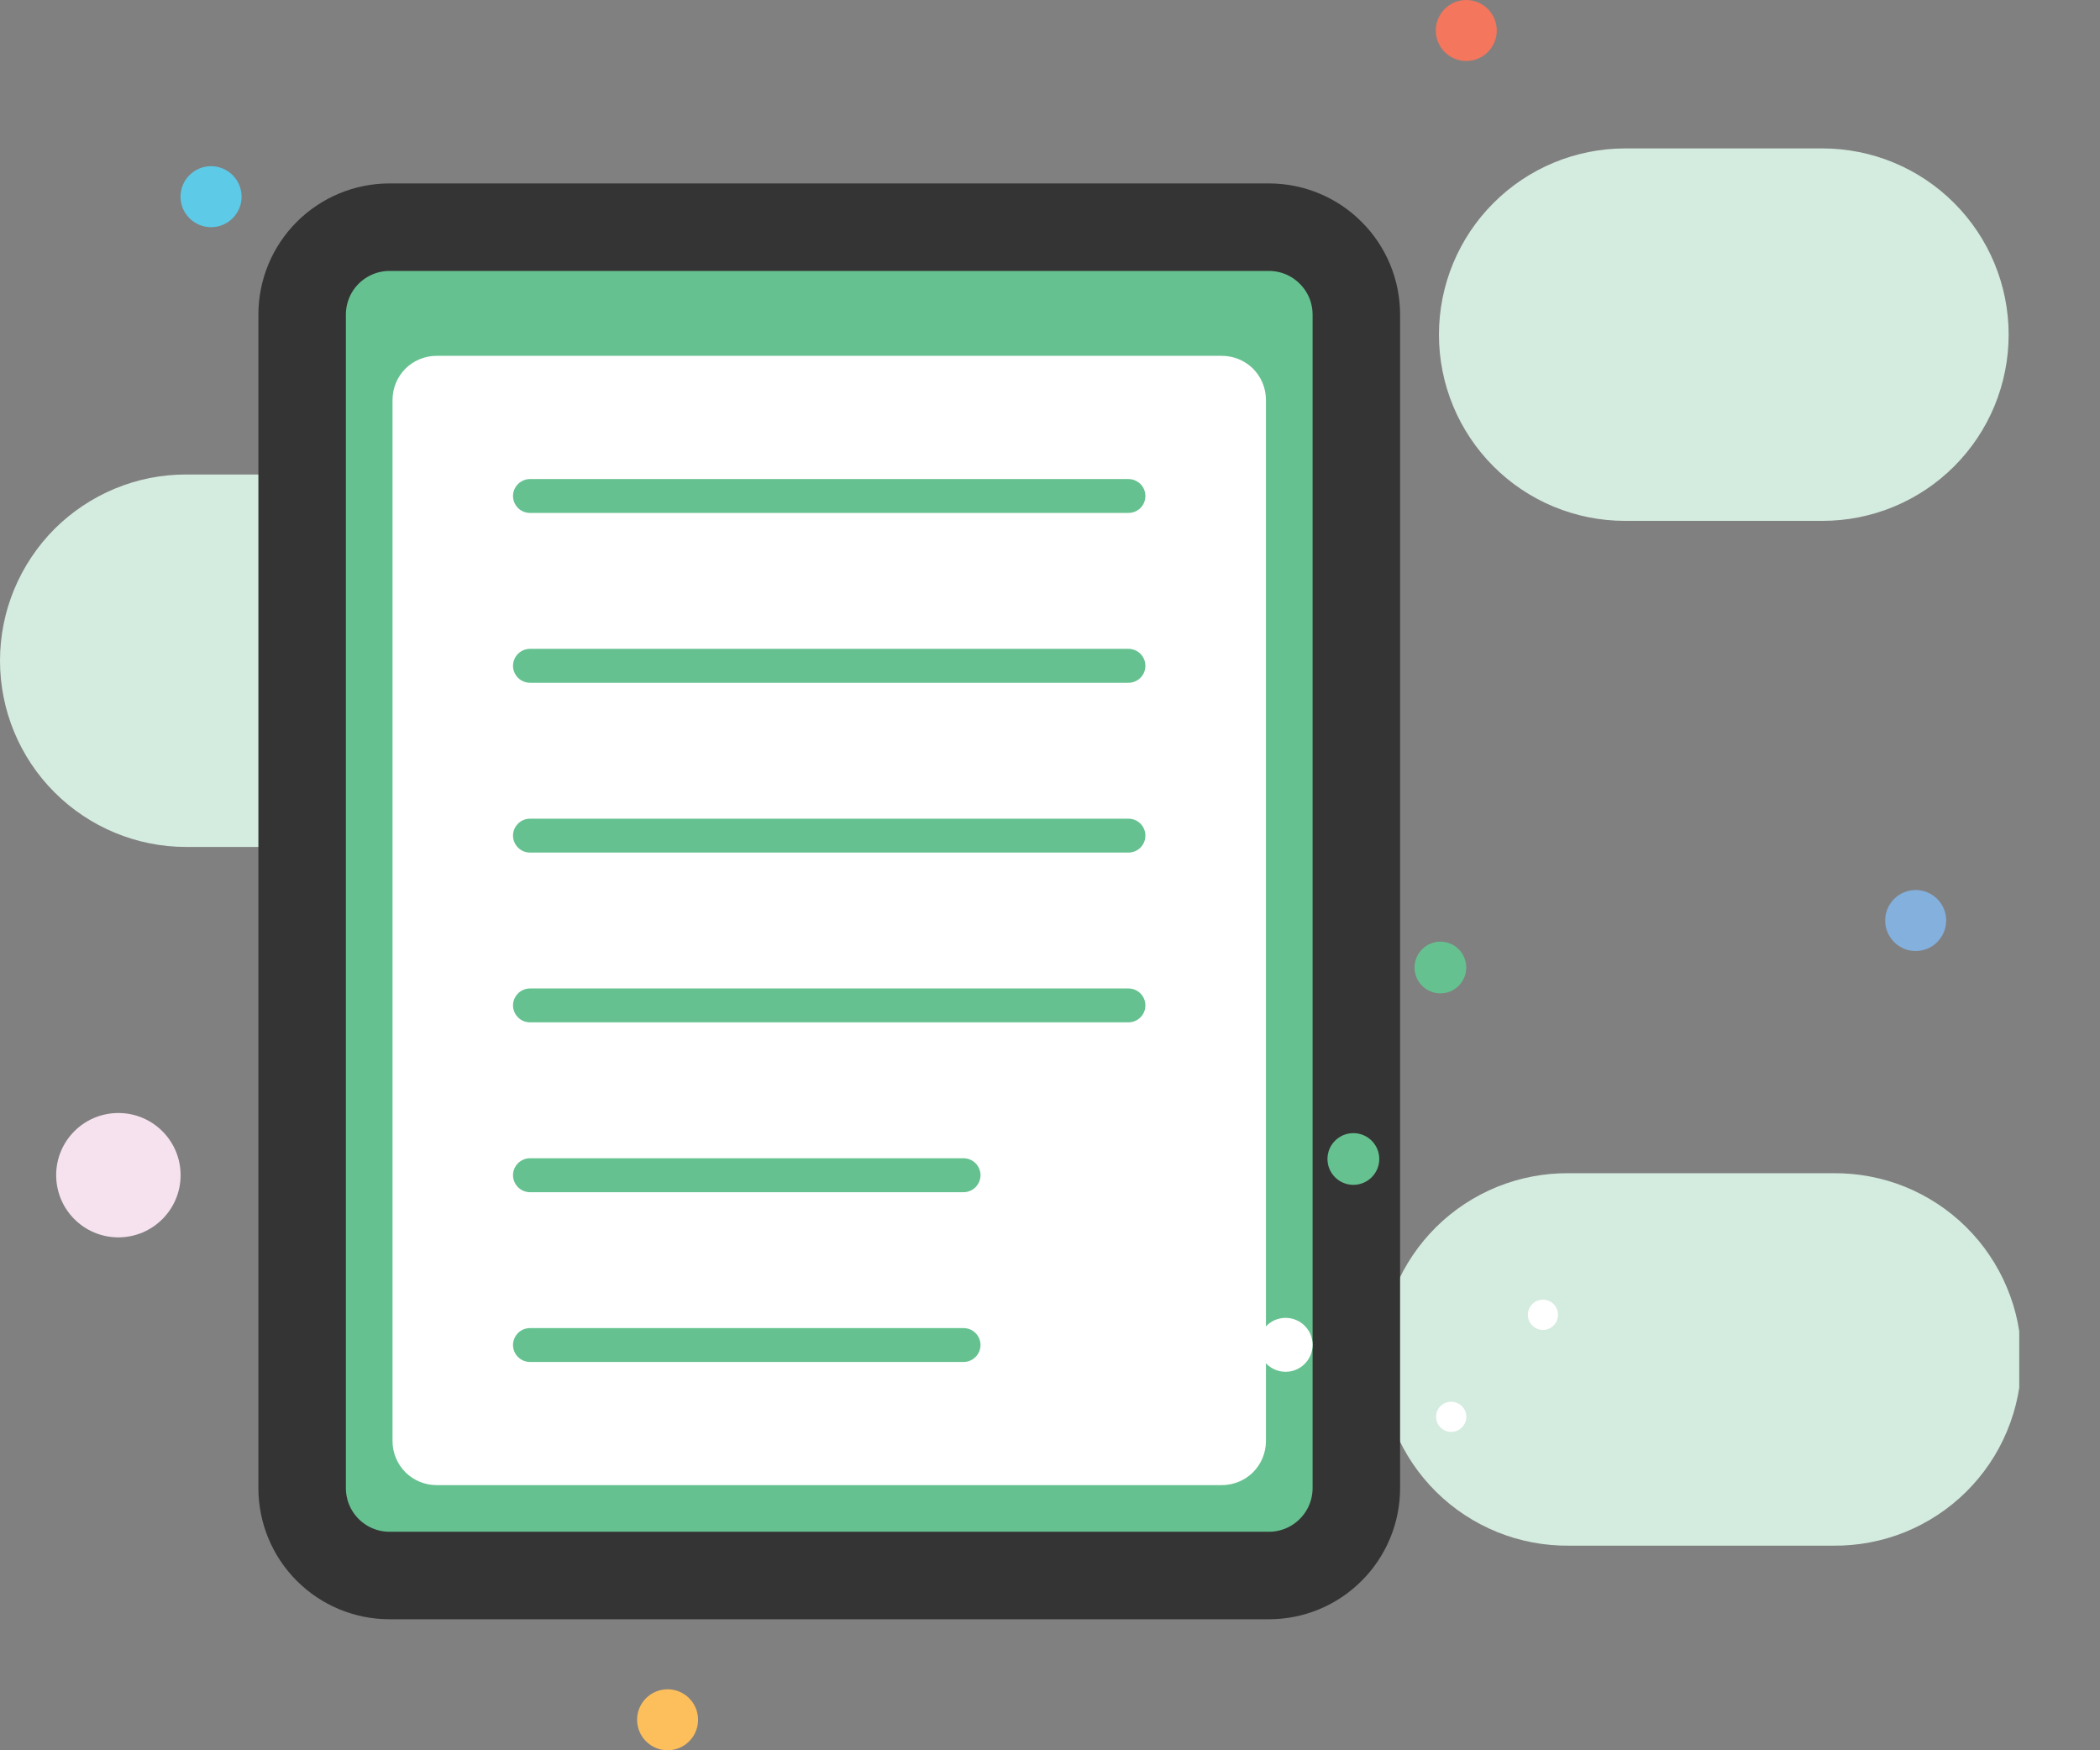 <svg width="24" height="20" viewBox="0 0 24 20" fill="none" xmlns="http://www.w3.org/2000/svg">
<rect x="0" y="0" width="24" height="20" fill="#808080" stroke="none"/>
<g clip-path="url(#clip0_585_642)">
<path d="M8.058 5.422H2.129C1.849 5.421 1.572 5.476 1.314 5.583C1.056 5.69 0.821 5.847 0.623 6.044C0.426 6.242 0.269 6.477 0.162 6.735C0.055 6.993 -0 7.27 -0 7.55C-0 8.114 0.224 8.655 0.623 9.054C1.022 9.453 1.563 9.678 2.128 9.678H8.058C8.623 9.678 9.164 9.453 9.563 9.054C9.962 8.655 10.186 8.114 10.186 7.55C10.186 6.985 9.962 6.444 9.563 6.045C9.164 5.646 8.623 5.422 8.058 5.422ZM18.572 5.952H20.828C21.393 5.952 21.934 5.728 22.333 5.329C22.732 4.93 22.956 4.389 22.956 3.824C22.956 3.26 22.732 2.719 22.333 2.32C21.934 1.92 21.393 1.696 20.828 1.696H18.572C18.008 1.696 17.466 1.921 17.068 2.32C16.669 2.719 16.445 3.26 16.445 3.824C16.445 4.389 16.669 4.93 17.068 5.329C17.466 5.728 18.008 5.952 18.572 5.952ZM20.95 13.406H17.933C17.652 13.403 17.372 13.456 17.112 13.561C16.851 13.667 16.613 13.823 16.413 14.021C16.213 14.219 16.054 14.455 15.946 14.714C15.838 14.974 15.782 15.253 15.782 15.534C15.782 15.816 15.838 16.094 15.946 16.354C16.054 16.614 16.213 16.849 16.413 17.047C16.613 17.245 16.851 17.401 17.112 17.507C17.372 17.612 17.652 17.665 17.933 17.662H20.95C21.232 17.665 21.511 17.612 21.772 17.507C22.032 17.401 22.27 17.245 22.47 17.047C22.67 16.849 22.829 16.614 22.937 16.354C23.046 16.094 23.102 15.816 23.102 15.534C23.102 15.253 23.046 14.974 22.937 14.714C22.829 14.455 22.67 14.219 22.47 14.021C22.27 13.823 22.032 13.667 21.772 13.561C21.511 13.456 21.232 13.403 20.95 13.406H20.95Z" fill="#D4EBDF"/>
<path d="M14.502 2.596H4.452C4.187 2.596 3.933 2.701 3.745 2.889C3.558 3.076 3.453 3.33 3.453 3.595V17.004C3.453 17.269 3.558 17.523 3.745 17.71C3.933 17.898 4.187 18.003 4.452 18.003H14.502C14.767 18.003 15.021 17.898 15.208 17.71C15.396 17.523 15.501 17.269 15.501 17.004V3.595C15.501 3.33 15.396 3.076 15.208 2.889C15.021 2.701 14.767 2.596 14.502 2.596Z" fill="#66C190" stroke="#343434"/>
<path d="M4.486 16.466V4.57C4.486 4.436 4.539 4.308 4.633 4.213C4.728 4.119 4.856 4.066 4.989 4.066H13.964C14.098 4.066 14.226 4.119 14.321 4.213C14.415 4.308 14.468 4.436 14.468 4.57V16.466C14.468 16.6 14.415 16.728 14.321 16.823C14.226 16.917 14.098 16.97 13.964 16.97H4.989C4.856 16.97 4.728 16.917 4.633 16.823C4.539 16.728 4.486 16.6 4.486 16.466Z" fill="white"/>
<path d="M14.693 15.675C14.863 15.675 15.001 15.537 15.001 15.367C15.001 15.197 14.863 15.059 14.693 15.059C14.522 15.059 14.384 15.197 14.384 15.367C14.384 15.537 14.522 15.675 14.693 15.675Z" fill="white"/>
<path d="M16.585 16.362C16.68 16.362 16.758 16.285 16.758 16.189C16.758 16.094 16.68 16.017 16.585 16.017C16.489 16.017 16.412 16.094 16.412 16.189C16.412 16.285 16.489 16.362 16.585 16.362Z" fill="white"/>
<path d="M17.634 15.197C17.729 15.197 17.806 15.119 17.806 15.024C17.806 14.928 17.729 14.851 17.634 14.851C17.538 14.851 17.461 14.928 17.461 15.024C17.461 15.119 17.538 15.197 17.634 15.197Z" fill="white"/>
<path d="M15.467 13.539C15.63 13.539 15.763 13.407 15.763 13.243C15.763 13.08 15.63 12.948 15.467 12.948C15.304 12.948 15.171 13.08 15.171 13.243C15.171 13.407 15.304 13.539 15.467 13.539Z" fill="#66C190"/>
<path d="M16.462 11.351C16.625 11.351 16.757 11.219 16.757 11.056C16.757 10.893 16.625 10.76 16.462 10.76C16.299 10.76 16.166 10.893 16.166 11.056C16.166 11.219 16.299 11.351 16.462 11.351Z" fill="#66C190"/>
<path d="M12.897 5.861H6.057C6.006 5.861 5.956 5.841 5.92 5.805C5.884 5.768 5.863 5.719 5.863 5.668C5.863 5.616 5.884 5.567 5.92 5.531C5.956 5.495 6.006 5.474 6.057 5.474H12.897C12.948 5.474 12.997 5.495 13.034 5.531C13.07 5.567 13.09 5.616 13.09 5.668C13.09 5.719 13.07 5.768 13.034 5.805C12.997 5.841 12.948 5.861 12.897 5.861ZM12.897 7.802H6.057C6.006 7.802 5.956 7.781 5.92 7.745C5.884 7.709 5.863 7.659 5.863 7.608C5.863 7.557 5.884 7.507 5.92 7.471C5.956 7.435 6.006 7.414 6.057 7.414H12.897C12.948 7.414 12.997 7.435 13.034 7.471C13.07 7.507 13.09 7.557 13.09 7.608C13.09 7.659 13.07 7.709 13.034 7.745C12.997 7.781 12.948 7.802 12.897 7.802ZM12.897 9.742H6.057C6.006 9.742 5.956 9.722 5.92 9.685C5.884 9.649 5.863 9.6 5.863 9.548C5.863 9.497 5.884 9.448 5.92 9.412C5.956 9.375 6.006 9.355 6.057 9.355H12.897C12.948 9.355 12.997 9.375 13.034 9.412C13.07 9.448 13.09 9.497 13.09 9.548C13.09 9.6 13.07 9.649 13.034 9.685C12.997 9.722 12.948 9.742 12.897 9.742ZM12.897 11.682H6.057C6.006 11.682 5.956 11.662 5.92 11.625C5.884 11.589 5.863 11.54 5.863 11.489C5.863 11.437 5.884 11.388 5.92 11.352C5.956 11.315 6.006 11.295 6.057 11.295H12.897C12.948 11.295 12.997 11.315 13.034 11.352C13.07 11.388 13.09 11.437 13.09 11.489C13.09 11.54 13.07 11.589 13.034 11.625C12.997 11.662 12.948 11.682 12.897 11.682ZM11.012 13.623H6.057C6.006 13.623 5.956 13.602 5.92 13.566C5.884 13.529 5.863 13.48 5.863 13.429C5.863 13.377 5.884 13.328 5.92 13.292C5.956 13.256 6.006 13.235 6.057 13.235H11.012C11.064 13.235 11.113 13.256 11.149 13.292C11.185 13.328 11.206 13.377 11.206 13.429C11.206 13.48 11.185 13.529 11.149 13.566C11.113 13.602 11.064 13.623 11.012 13.623H11.012ZM11.012 15.563H6.057C6.006 15.563 5.956 15.542 5.92 15.506C5.884 15.47 5.863 15.421 5.863 15.369C5.863 15.318 5.884 15.269 5.92 15.232C5.956 15.196 6.006 15.176 6.057 15.176H11.012C11.064 15.176 11.113 15.196 11.149 15.232C11.185 15.269 11.206 15.318 11.206 15.369C11.206 15.421 11.185 15.47 11.149 15.506C11.113 15.542 11.064 15.563 11.012 15.563H11.012Z" fill="#66C190"/>
<path d="M1.353 14.139C1.745 14.139 2.064 13.821 2.064 13.428C2.064 13.036 1.745 12.718 1.353 12.718C0.96 12.718 0.642 13.036 0.642 13.428C0.642 13.821 0.96 14.139 1.353 14.139Z" fill="#F6E2EE"/>
<path d="M21.893 10.867C22.086 10.867 22.242 10.711 22.242 10.518C22.242 10.326 22.086 10.17 21.893 10.17C21.701 10.17 21.545 10.326 21.545 10.518C21.545 10.711 21.701 10.867 21.893 10.867Z" fill="#84B0DE"/>
<path d="M16.757 0.697C16.95 0.697 17.106 0.541 17.106 0.349C17.106 0.156 16.95 0 16.757 0C16.565 0 16.409 0.156 16.409 0.349C16.409 0.541 16.565 0.697 16.757 0.697Z" fill="#F3765D"/>
<path d="M2.412 2.596C2.604 2.596 2.761 2.44 2.761 2.248C2.761 2.055 2.604 1.899 2.412 1.899C2.22 1.899 2.063 2.055 2.063 2.248C2.063 2.44 2.22 2.596 2.412 2.596Z" fill="#5DCAE7"/>
<path d="M7.63 20C7.822 20 7.978 19.844 7.978 19.651C7.978 19.459 7.822 19.303 7.63 19.303C7.437 19.303 7.281 19.459 7.281 19.651C7.281 19.844 7.437 20 7.63 20Z" fill="#FDBE5C"/>
</g>
<defs>
<clipPath id="clip0_585_642">
<rect width="23.077" height="20" fill="white"/>
</clipPath>
</defs>
</svg>
